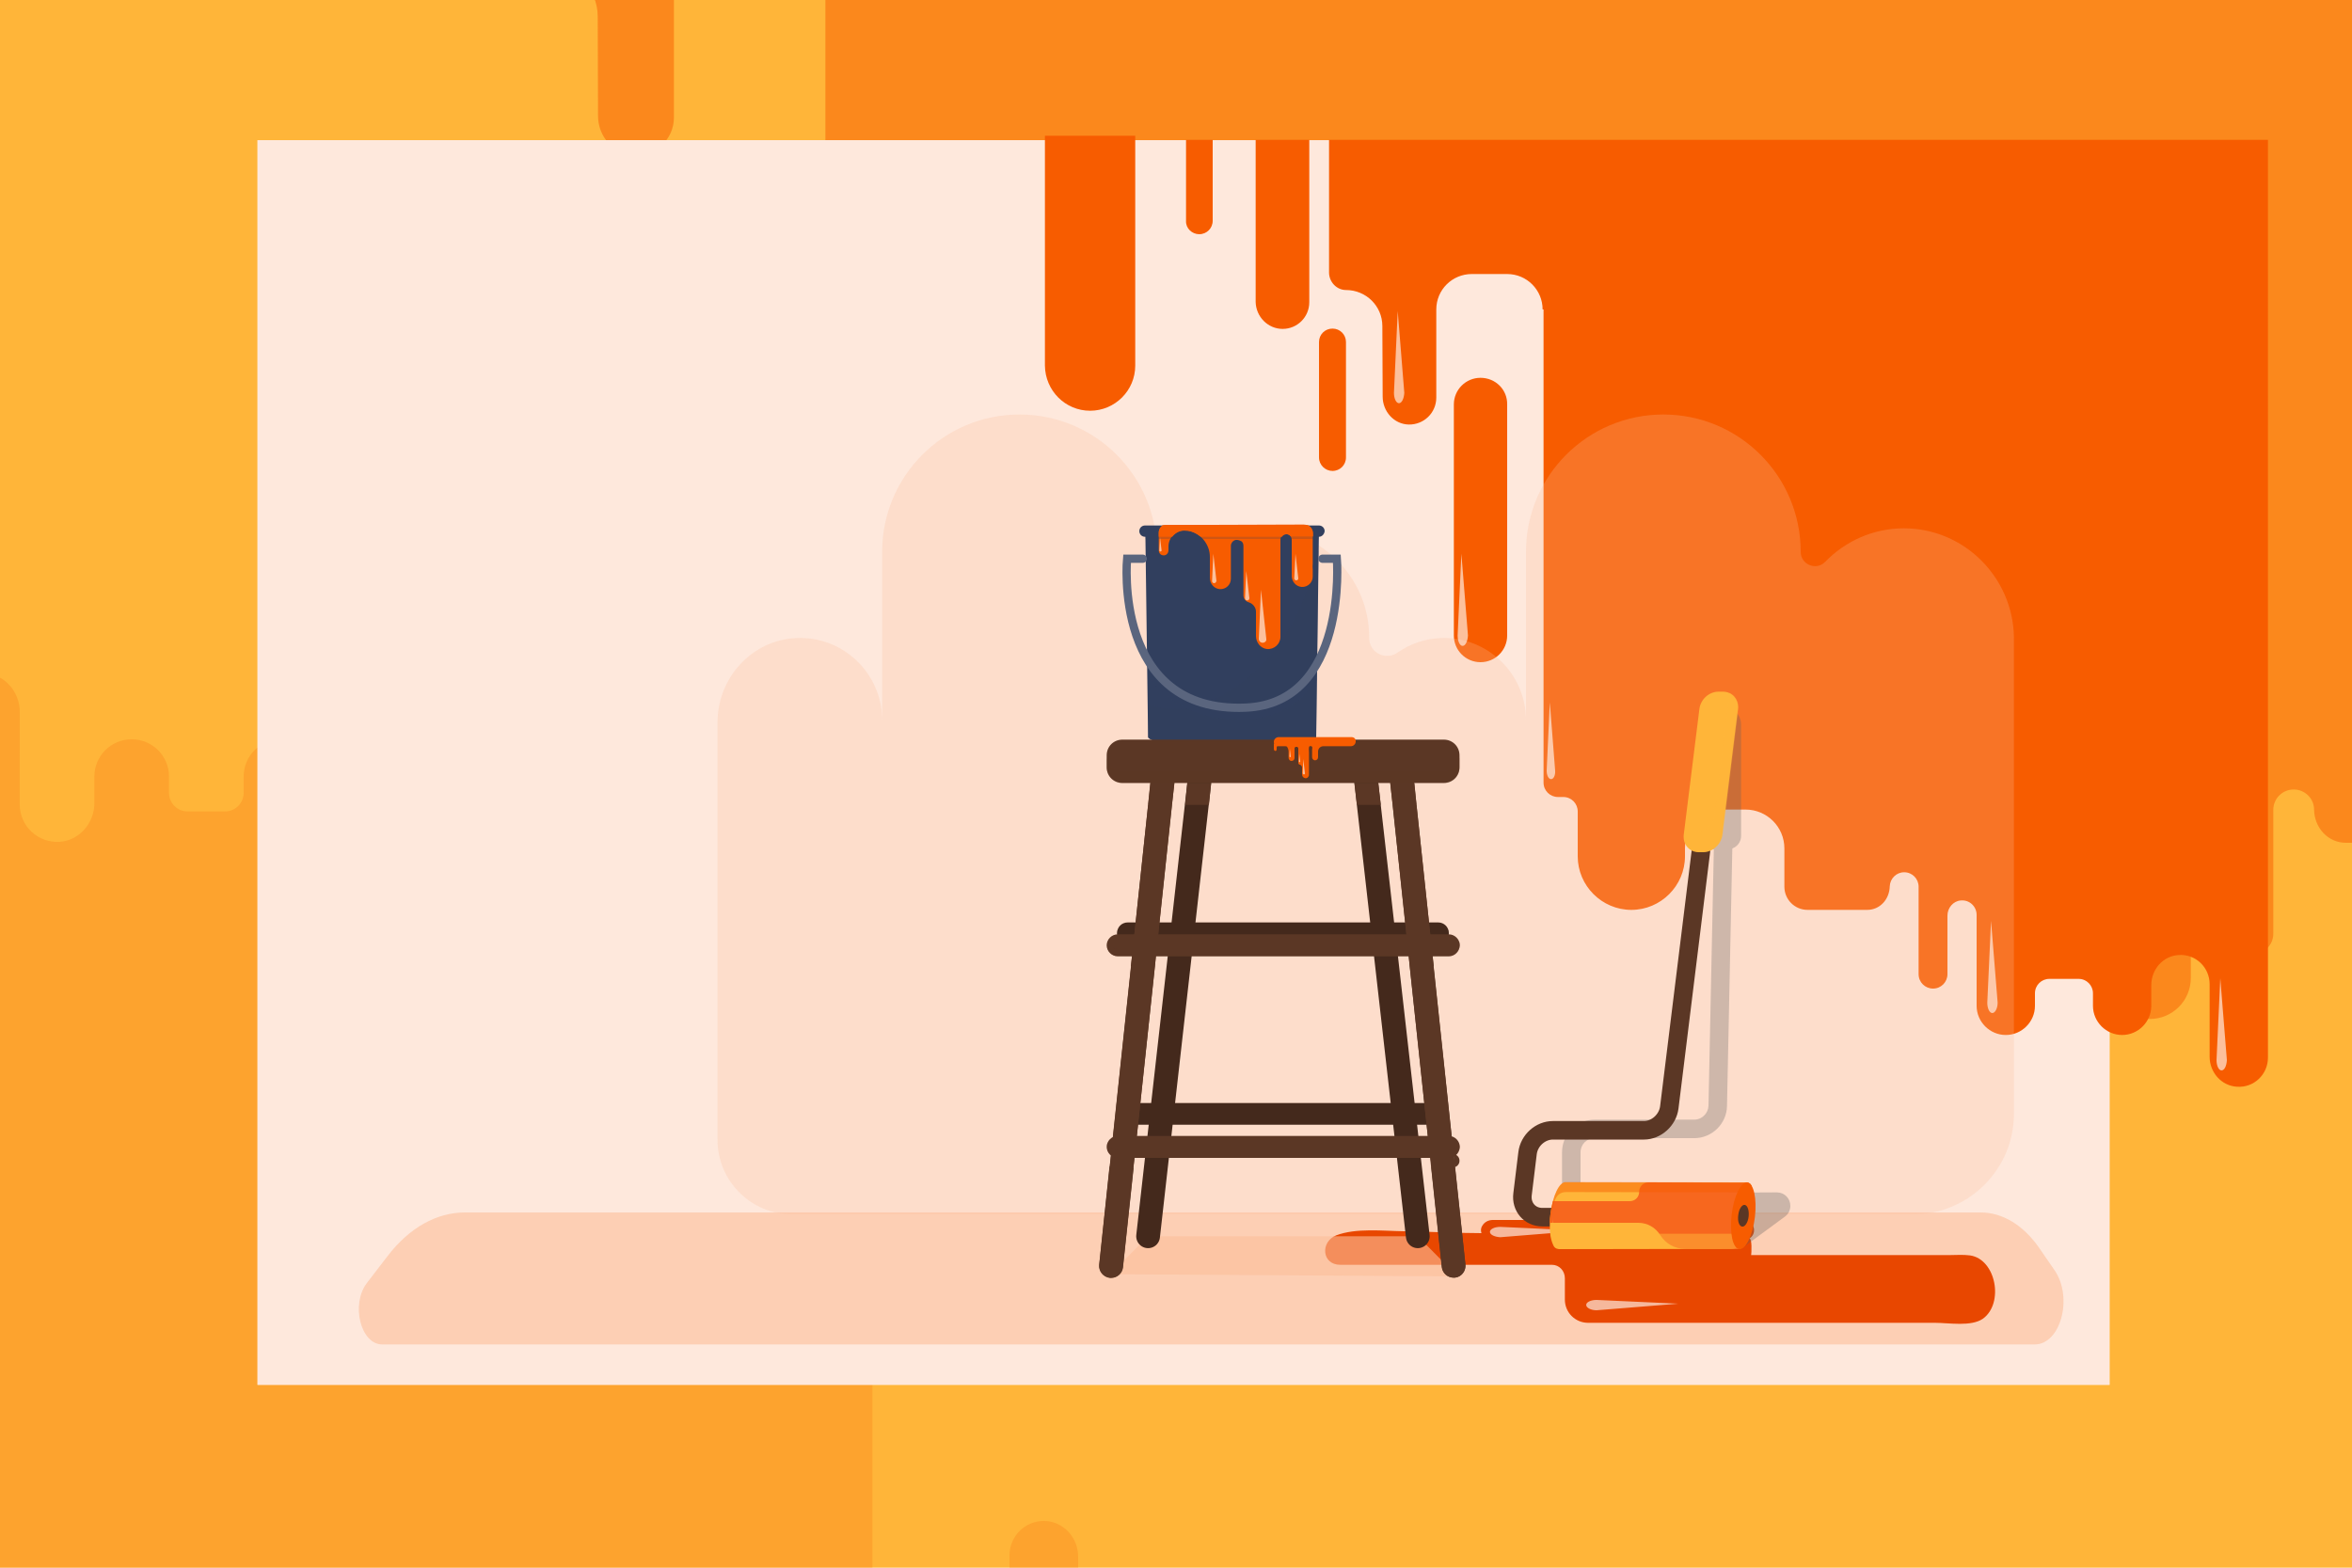 <?xml version="1.0" encoding="utf-8"?>
<!-- Generator: Adobe Illustrator 25.2.0, SVG Export Plug-In . SVG Version: 6.00 Build 0)  -->
<svg version="1.1" xmlns="http://www.w3.org/2000/svg" xmlns:xlink="http://www.w3.org/1999/xlink" x="0px" y="0px"
	 viewBox="0 0 750 500" style="enable-background:new 0 0 750 500;" xml:space="preserve">
<style type="text/css">
	.st0{clip-path:url(#SVGID_2_);fill:#FFB539;}
	.st1{opacity:0.51;clip-path:url(#SVGID_2_);fill:#F75C00;}
	.st2{opacity:0.2;clip-path:url(#SVGID_2_);fill:#F75C00;}
	.st3{opacity:0.34;clip-path:url(#SVGID_4_);fill:#FCBE99;}
	.st4{opacity:0.6;clip-path:url(#SVGID_4_);fill:#FCBE99;}
	.st5{fill:#F75C00;}
	.st6{opacity:0.25;fill:#FCBE99;}
	.st7{opacity:0.61;fill:#FFFFFF;}
	.st8{fill:#E84700;}
	.st9{opacity:0.32;fill:#606060;}
	.st10{opacity:0.3;fill:#606060;}
	.st11{opacity:0.6;fill:#FCBE99;}
	.st12{fill:#313F5E;}
	.st13{opacity:0.43;fill:#313F5E;}
	.st14{opacity:0.43;}
	.st15{fill:none;stroke:#5A657E;stroke-width:2.634;stroke-linecap:round;stroke-miterlimit:10;}
	.st16{opacity:0.21;fill:#313F5E;}
	.st17{opacity:0.61;}
	.st18{fill:#FFFFFF;}
	.st19{fill:#44291C;}
	.st20{opacity:0.3;fill:#44291C;}
	.st21{fill:none;stroke:#44291C;stroke-width:7.577;stroke-linecap:round;stroke-miterlimit:10;}
	.st22{fill:#5B3725;}
	.st23{fill:none;stroke:#5B3725;stroke-width:7.577;stroke-linecap:round;stroke-miterlimit:10;}
	.st24{opacity:0.3;fill:#5B3725;}
	.st25{opacity:0.29;fill:#5B3725;}
	.st26{fill:none;stroke:#5B3725;stroke-width:5.905;stroke-miterlimit:10;}
	.st27{fill:#FFB539;}
	.st28{fill:#F7671E;}
	.st29{opacity:0.51;fill:#FFB539;}
	.st30{opacity:0.45;fill:#F75C00;}
	.st31{opacity:0.51;}
	.st32{opacity:0.42;fill:#FFB539;}
	.st33{fill:none;}
</style>
<g id="BACKGROUND">
	<g>
		<defs>
			<rect id="SVGID_1_" width="750" height="500"/>
		</defs>
		<clipPath id="SVGID_2_">
			<use xlink:href="#SVGID_1_"  style="overflow:visible;"/>
		</clipPath>
		<rect class="st0" width="750" height="500"/>
		<path class="st1" d="M967-78.7h-24.2h-48.3H590.1h-22.4H263.3H215h-24.2h-24.2v59.8c0,4.3,3.4,7.9,7.6,7.9c9,0,16.4,7.2,16.4,16.3
			l0.1,31.7c0,6.6,5.1,12.4,11.7,12.6c6.8,0.2,12.5-5.3,12.5-12.1V-2.2c0-8.8,7.2-16,16-16h15.9c8.8,0,16,7.2,16,16h0.4v67.9v145.4
			c0,3.6,2.9,6.5,6.5,6.5h2.5c3.6,0,6.5,2.9,6.5,6.5v9.5v10.8c0,13.3,10.8,24.2,24.2,24.2h0c13.3,0,24.2-10.8,24.2-24.2V241
			c0-9.6,7.8-17.5,17.5-17.5h9.7c9.6,0,17.5,7.8,17.5,17.5v17.2c0,5.8,4.7,10.4,10.4,10.4h26.9c5.8,0,10.1-4.8,10.2-10.6
			c0.1-3.6,3-6.4,6.5-6.4h0c3.6,0,6.5,2.9,6.5,6.5v21.1v18.4c0,3.6,2.9,6.5,6.5,6.5h0.1c3.6,0,6.5-2.9,6.5-6.5v-18.4v-8.2
			c0-3.4,2.5-6.5,5.9-6.8c3.9-0.4,7.2,2.7,7.2,6.5v8.5h0.1v32.5c0,7.3,5.9,13.1,13.1,13.1h0c7.3,0,13.1-5.9,13.1-13.1v-5.7
			c0-3.6,2.9-6.5,6.5-6.5h13.2c3.6,0,6.5,2.9,6.5,6.5v5.7c0,7.3,5.9,13.1,13.1,13.1c7.3,0,13.1-5.9,13.1-13.1v-9.4
			c0-7,5.3-13.1,12.3-13.6c7.7-0.5,14,5.6,14,13.1v32.7c0,7,5.3,13.1,12.3,13.6c1,0.1,1.9,0,2.8-0.1c0.9,0.1,1.8,0.2,2.8,0.1
			c7-0.5,12.3-6.6,12.3-13.6V302c0-7.5,6.4-13.6,14-13.1c7,0.5,12.3,6.6,12.3,13.6v9.4c0,7.3,5.9,13.1,13.1,13.1
			c7.3,0,13.1-5.9,13.1-13.1v-5.7c0-3.6,2.9-6.5,6.5-6.5h13.2c3.6,0,6.5,2.9,6.5,6.5v5.7c0,7.3,5.9,13.1,13.1,13.1h0
			c7.3,0,13.1-5.9,13.1-13.1v-32.5h0.1v-8.5c0-3.8,3.3-6.9,7.2-6.5c3.4,0.3,5.9,3.4,5.9,6.8v8.2v18.4c0,3.6,2.9,6.5,6.5,6.5h0.1
			c3.6,0,6.5-2.9,6.5-6.5v-18.4v-21.1c0-3.6,2.9-6.5,6.5-6.5h0c3.6,0,6.5,2.9,6.5,6.4c0.1,5.8,4.4,10.6,10.2,10.6h26.9
			c5.8,0,10.4-4.7,10.4-10.4V241c0-9.6,7.8-17.5,17.5-17.5h9.7c9.6,0,17.5,7.8,17.5,17.5v3.5c0,13.3,10.8,24.2,24.2,24.2h0
			c13.3,0,24.2-10.8,24.2-24.2v-10.8v-9.5c0-3.6,2.9-6.5,6.5-6.5h2.5c3.6,0,6.5-2.9,6.5-6.5V65.8V-2.2h0.4c0-8.8,7.2-16,16-16h15.9
			c8.8,0,16,7.2,16,16v39.7c0,6.8,5.6,12.3,12.5,12.1c6.6-0.2,11.7-5.9,11.7-12.6l0.1-31.7c0-9,7.4-16.3,16.4-16.3
			c4.3,0,7.6-3.6,7.6-7.9v-59.8H967z"/>
		<path class="st2" d="M358.7,540c-8.2,0-14.8-6.6-14.8-14.7l-0.1-28.8c0-6-4.6-11.2-10.6-11.4c-6.2-0.2-11.3,4.8-11.3,11v36
			c0,8-6.5,14.5-14.5,14.5h-14.4c-8,0-14.5-6.5-14.5-14.5h-0.3v-61.5V338.8c0-3.3-2.7-5.9-5.9-5.9h-2.2c-3.3,0-5.9-2.7-5.9-5.9v-8.6
			v-9.8c0-12.1-9.8-21.9-21.9-21.9h0c-12.1,0-21.9,9.8-21.9,21.9v3.2c0,8.7-7.1,15.8-15.8,15.8h-8.8c-8.7,0-15.8-7.1-15.8-15.8
			v-15.6c0-5.2-4.2-9.5-9.5-9.5h-24.4c-5.2,0-9.1,4.3-9.2,9.6c-0.1,3.2-2.7,5.8-5.9,5.8h0c-3.3,0-5.9-2.7-5.9-5.9v-19.1v-16.6
			c0-3.3-2.7-5.9-5.9-5.9h0c-3.3,0-5.9,2.7-5.9,5.9v16.6v7.4c0,3.1-2.3,5.9-5.3,6.2c-3.5,0.3-6.5-2.4-6.5-5.9v-7.7h0v-29.4
			c0-6.6-5.3-11.9-11.9-11.9h0c-6.6,0-11.9,5.3-11.9,11.9v5.2c0,3.3-2.7,5.9-5.9,5.9h-12c-3.3,0-5.9-2.7-5.9-5.9v-5.2
			c0-6.6-5.3-11.9-11.9-11.9l0,0c-6.6,0-11.9,5.3-11.9,11.9v8.5c0,6.3-4.8,11.9-11.1,12.3c-6.9,0.4-12.7-5-12.7-11.9V227
			c0-6.3-4.8-11.9-11.1-12.3c-6.9-0.4-12.7,5-12.7,11.9v374.8h296.1h43.8h21.9h21.9v-54.2C365.6,543.3,362.5,539.9,358.7,540z"/>
	</g>
</g>
<g id="OBJECTS">
	<g>
		<g>
			<defs>
				<rect id="SVGID_3_" x="82.1" y="44.7" width="590.6" height="397"/>
			</defs>
			<use xlink:href="#SVGID_3_"  style="overflow:visible;fill:#FFFFFF;"/>
			<clipPath id="SVGID_4_">
				<use xlink:href="#SVGID_3_"  style="overflow:visible;"/>
			</clipPath>
			<rect x="82.1" y="44.7" class="st3" width="590.6" height="397"/>
			<path class="st4" d="M648.8,428.8H121.9c-6.9,0-10.1-12.8-4.9-19.6l6.6-8.6c6.9-9,15.6-13.9,24.7-13.9h483.3
				c6.9,0,13.5,4,18.5,11.1l5.1,7.4C661.1,413.9,657.1,428.8,648.8,428.8z"/>
		</g>
		<g>
			<g>
				<path class="st5" d="M409,104.9c4.7,0,8.5-3.8,8.5-8.5V44.6h-17.1v51.7C400.5,101,404.3,104.9,409,104.9z"/>
				<path class="st5" d="M347.6,131c7.9,0,14.4-6.4,14.4-14.4V43.3h-28.8v73.3C333.3,124.6,339.7,131,347.6,131z"/>
				<path class="st5" d="M382.4,74.7c2.4,0,4.3-1.9,4.3-4.3V44.6h-8.5v25.9C378.1,72.8,380.1,74.7,382.4,74.7z"/>
				<path class="st5" d="M472.1,120.5c-4.7,0-8.5,3.8-8.5,8.5v73.7c0,4.7,3.8,8.5,8.5,8.5c4.7,0,8.5-3.8,8.5-8.5v-73.7
					C480.7,124.3,476.9,120.5,472.1,120.5z"/>
				<path class="st5" d="M424.9,150.2c2.4,0,4.3-1.9,4.3-4.3v-36.8c0-2.4-1.9-4.3-4.3-4.3c-2.4,0-4.3,1.9-4.3,4.3v36.8
					C420.6,148.3,422.6,150.2,424.9,150.2z"/>
				<path class="st5" d="M429.2,92.5c6.4,0,11.6,5.1,11.6,11.5l0.1,22.5c0,4.7,3.6,8.8,8.3,8.9c4.8,0.1,8.8-3.7,8.8-8.6V98.7
					c0-6.3,5.1-11.3,11.3-11.3h11.3c6.3,0,11.3,5.1,11.3,11.3h0.3v48.1v102.8c0,2.6,2.1,4.6,4.6,4.6h1.7c2.6,0,4.6,2.1,4.6,4.6v6.7
					v7.6c0,9.4,7.7,17.1,17.1,17.1h0c9.4,0,17.1-7.7,17.1-17.1v-2.5c0-6.8,5.5-12.4,12.4-12.4h6.9c6.8,0,12.4,5.5,12.4,12.4v12.2
					c0,4.1,3.3,7.4,7.4,7.4h19c4.1,0,7.1-3.4,7.2-7.5c0.1-2.5,2.1-4.5,4.6-4.5h0c2.6,0,4.6,2.1,4.6,4.6v14.9v13
					c0,2.6,2.1,4.6,4.6,4.6h0c2.6,0,4.6-2.1,4.6-4.6v-13V292c0-2.4,1.8-4.6,4.2-4.8c2.8-0.3,5.1,1.9,5.1,4.6v6h0v23
					c0,5.1,4.2,9.3,9.3,9.3h0c5.1,0,9.3-4.2,9.3-9.3v-4c0-2.6,2.1-4.6,4.6-4.6h9.3c2.6,0,4.6,2.1,4.6,4.6v4c0,5.1,4.2,9.3,9.3,9.3
					l0,0c5.1,0,9.3-4.2,9.3-9.3v-6.6c0-5,3.7-9.3,8.7-9.6c5.4-0.4,9.9,3.9,9.9,9.3v23.1c0,5,3.7,9.3,8.7,9.6
					c5.4,0.4,9.9-3.9,9.9-9.3V44.6H492.2H458h-17.1h-17.1v42.3C423.8,89.9,426.2,92.5,429.2,92.5z"/>
				<path class="st6" d="M607.1,168.5L607.1,168.5c-9.8,0-18.7,4.1-25.1,10.7c-2.8,2.9-7.8,0.9-7.8-3.2v0
					c0-24.2-19.6-43.8-43.8-43.8l0,0c-24.2,0-43.8,19.6-43.8,43.8v53.7c0-14.8-12.3-26.8-27.2-26.2c-5.1,0.2-9.8,1.9-13.7,4.6
					c-3.8,2.7-9.1,0.1-9.1-4.6v-0.2c0-19.2-15.6-34.8-34.8-34.8l0,0c-9.8,0-18.7,4.1-25.1,10.7c-2.8,2.9-7.8,0.9-7.8-3.2v0
					c0-24.2-19.6-43.8-43.8-43.8h0c-24.2,0-43.8,19.6-43.8,43.8v53.7c0-14.8-12.3-26.8-27.2-26.2c-14.2,0.5-25.3,12.6-25.3,26.9
					v133.1c0,13.2,10.7,23.8,23.8,23.8h28.7H367h2h65.3h2.5h50h85.6h2h35.7c17.7,0,32.1-14.4,32.1-32.1V203.3
					C641.9,184.1,626.3,168.5,607.1,168.5z"/>
				<path class="st7" d="M708.4,341.4L708.4,341.4c-0.9,0-1.6-1.5-1.6-3.3L708,312l2.1,26.1C710,340,709.3,341.4,708.4,341.4z"/>
				<path class="st7" d="M466.4,206L466.4,206c-0.9,0-1.6-1.5-1.6-3.3l1.2-26.1l2.1,26.1C468,204.5,467.3,206,466.4,206z"/>
				<path class="st7" d="M635.3,323.1L635.3,323.1c-0.9,0-1.6-1.5-1.6-3.3l1.2-26.1l2.1,26.1C637,321.6,636.2,323.1,635.3,323.1z"/>
				<path class="st7" d="M494.6,248.5L494.6,248.5c-0.8,0-1.4-1.2-1.4-2.7l1-21.8l1.7,21.8C496,247.3,495.4,248.5,494.6,248.5z"/>
				<path class="st7" d="M446.1,128.6L446.1,128.6c-0.9,0-1.6-1.5-1.6-3.3l1.2-26.1l2.1,26.1C447.7,127.1,447,128.6,446.1,128.6z"/>
			</g>
		</g>
		<path class="st8" d="M628.2,400.4c-2.2-0.3-4.5-0.1-6.7-0.1c-7,0-14,0-21,0c-14,0-28,0-42.1,0c0.1-0.3,0.4-5.9-0.7-5.2
			c1.1-0.6,1.8-1.8,1.6-3.2c-0.2-1.6-1.7-2.8-3.3-2.8H476c-1.3,0-2.6,0.6-3.3,1.8c-0.6,0.9-0.5,1.7-0.3,2.4
			c-8.2,0-16.5-0.5-24.7-0.6c-6.7-0.1-15.3-1.1-21.6,1.3c-5.1,2-4.7,9.4,1.3,9.4h67.5c2.3,0,4.1,1.9,4.1,4.3c0,0,0,0,0,0v6.8
			c0,4.1,3.3,7.4,7.4,7.4c20.3,0,40.7,0,61,0c11.9,0,23.8,0,35.7,0c4.6,0,9.3,0,13.9,0c4.5,0,11.5,1.3,15.3-1.3
			C639.1,415.7,636.5,401.6,628.2,400.4z"/>
		<path class="st7" d="M505.8,416.2L505.8,416.2c0-0.9,1.5-1.6,3.3-1.6l26.1,1.2l-26.1,2.1C507.3,417.9,505.8,417.1,505.8,416.2z"/>
		<path class="st7" d="M475.1,392.9L475.1,392.9c0-0.9,1.5-1.6,3.3-1.6l26.1,1.2l-26.1,2.1C476.6,394.5,475.1,393.8,475.1,392.9z"/>
		<path class="st9" d="M555.2,398.3l14-10.3c1.1-0.8,1.7-2.1,1.7-3.4l0,0c0-2.4-1.9-4.3-4.3-4.3l-19.1,0.1L555.2,398.3z"/>
		<path class="st10" d="M544.7,225.5v45.4h1.8l-1.7,81.8c-0.1,2.4-2.1,4.4-4.5,4.4h-31.8c-5.8,0-10.4,4.7-10.4,10.4v15.6h5.9v-15.6
			c0-2.5,2-4.5,4.5-4.5h31.8c5.6,0,10.3-4.6,10.4-10.2l1.7-82.2c1.6-0.6,2.8-2.1,2.8-4v-35.5c0-3.2-2.6-5.7-5.7-5.7H544.7z"/>
		<g>
			<polygon class="st11" points="464.8,407.1 354,406.4 366.1,394.3 452.1,394.3 			"/>
			<g>
				<g>
					<path class="st12" d="M365.2,167.7l0.9,67.4c0,1.4,12,4.2,26.8,4.2c14.8,0,26.8-2.9,26.8-4.2l0.9-67.4H365.2z"/>
					<path class="st12" d="M420.6,171.2h-55.5c-1,0-1.8-0.8-1.8-1.8l0,0c0-1,0.8-1.8,1.8-1.8h55.5c1,0,1.8,0.8,1.8,1.8l0,0
						C422.3,170.4,421.5,171.2,420.6,171.2z"/>
					<path class="st13" d="M384.5,224.2c-6.8,2.8-13.4,2.1-18.4,0.5v10.3c0,1.4,12,4.2,26.8,4.2c14.8,0,26.8-2.9,26.8-4.2l0.7-59.5
						C416.6,193.6,406.7,215.1,384.5,224.2z"/>
					<path class="st5" d="M385.8,167.4L385.8,167.4l-13.2,0h-0.7l0,0c-1.3,0-2.4,1.1-2.4,2.4v5.7c0,0.8,0.5,1.5,1.3,1.6
						c1,0.2,1.8-0.6,1.8-1.6v-1.2c0-3.1,2.7-5.5,5.7-5.1c0.1,0,0.2,0,0.3,0c4.1,0.6,7.2,4.3,7.2,8.4c0,2.4,0,5.1,0,6.8
						c0,1.8,1.4,3.4,3.2,3.5c1.9,0.1,3.5-1.4,3.5-3.3l0-10.5c0-0.8,0.5-1.5,1.2-1.8c0.2-0.1,0.5-0.1,0.7-0.1c0.5,0,1,0.2,1.4,0.4
						c0.5,0.3,0.7,0.9,0.7,1.5v15.8c0,1,0.7,1.9,1.7,2.2l0,0c1.3,0.4,2.3,1.6,2.3,3c0,2.3,0,5.6,0,7.8c0,2,1.5,3.9,3.5,4.1
						c2.3,0.2,4.3-1.6,4.3-3.9v-31c0-1,0.8-1.7,1.7-1.7l0,0c0.1,0,0.3,0,0.4,0c0.9,0.1,1.5,0.9,1.5,1.8c0,2.4,0,8.5,0,11.5
						c0,1.8,1.4,3.4,3.2,3.5c1.9,0.1,3.5-1.4,3.5-3.3v-13.7c0-1.6-1.3-2.9-2.9-2.9L385.8,167.4z"/>
					<path class="st7" d="M402.6,205L402.6,205c-0.7,0-1.2-0.6-1.2-1.2l0.7-15.7l1.7,15.7C403.9,204.5,403.3,205,402.6,205z"/>
					<path class="st7" d="M413.3,185.1L413.3,185.1c-0.3,0-0.6-0.3-0.6-0.6l0.4-7.9l0.9,7.9C414,184.9,413.7,185.1,413.3,185.1z"/>
					<path class="st7" d="M397.7,191.5L397.7,191.5c-0.4,0-0.7-0.3-0.7-0.7l0.4-8.7l1,8.7C398.4,191.2,398.1,191.5,397.7,191.5z"/>
					<path class="st7" d="M387.2,186L387.2,186c-0.4,0-0.7-0.3-0.7-0.7l0.4-8.7l1,8.7C387.8,185.7,387.5,186,387.2,186z"/>
					<path class="st7" d="M370,175.9L370,175.9c-0.2,0-0.3-0.2-0.3-0.3l0.2-4.3l0.5,4.3C370.4,175.8,370.2,175.9,370,175.9z"/>
					<g class="st14">
						<path class="st12" d="M419.7,211.8c-1.2,2.5-2.7,4.8-4.5,6.8c-4.6,5.1-10.7,7.9-18.1,8.2c-11,0.4-19.7-2.6-25.8-9.1
							c-2.1-2.2-3.7-4.6-5.1-7.2v5.1c0.9,1.4,2,2.7,3.2,3.9c6.3,6.6,14.9,10,25.7,10c0.7,0,1.4,0,2.2,0c8.2-0.3,14.9-3.4,20-9.1
							c0.9-1,1.8-2.2,2.5-3.3V211.8z"/>
						<path class="st12" d="M418.5,180.7c0,0.7,0.5,1.2,1.2,1.3v-2.6C419,179.4,418.5,180,418.5,180.7z"/>
						<path class="st12" d="M366.1,181.7c0.3-0.2,0.5-0.6,0.5-1c0-0.4-0.2-0.8-0.5-1V181.7z"/>
					</g>
					<path class="st15" d="M364.4,178.2h-5c0,0-4.7,49.2,37.7,47.5c32.9-1.3,29.2-47.5,29.2-47.5h-4.6"/>
					<polygon class="st16" points="420.5,171.9 420.6,171 365.2,171 365.3,171.9 					"/>
					<g class="st17">
						<path class="st18" d="M371.6,168l13.1,0.3l-13.1,0.7c-0.3,0-0.5-0.2-0.5-0.4C371.1,168.2,371.3,168,371.6,168
							C371.6,168,371.6,168,371.6,168z"/>
					</g>
					<path class="st5" d="M369.5,169.8v1.4h4.3c1.1-1.4,2.8-2.2,4.6-1.9c0.1,0,0.2,0,0.3,0c1.6,0.2,3,0.9,4.2,1.9h25.9
						c0.3-0.5,0.8-0.8,1.4-0.8c0.1,0,0.3,0,0.4,0c0.5,0.1,0.9,0.4,1.1,0.7h7v-1c0-1.1-0.6-2.1-1.6-2.6h-46.4
						C370,168.1,369.5,168.9,369.5,169.8z"/>
				</g>
				<g>
					<g>
						<path class="st19" d="M458.6,301.2h-99c-1.9,0-3.4-1.5-3.4-3.4v-0.2c0-1.9,1.5-3.4,3.4-3.4h99c1.9,0,3.4,1.5,3.4,3.4v0.2
							C462,299.7,460.5,301.2,458.6,301.2z"/>
						<path class="st20" d="M458.7,298.8h-99.2c-1.4,0-2.6-1-3.1-2.3c-0.1,0.4-0.2,0.8-0.2,1.2c0,1.9,1.5,3.5,3.3,3.5h99.2
							c1.8,0,3.3-1.6,3.3-3.5c0-0.4-0.1-0.8-0.2-1.2C461.3,297.9,460.1,298.8,458.7,298.8z"/>
					</g>
					<g>
						<path class="st19" d="M456.6,358.7h-96.9c-1.8,0-3.3-1.5-3.3-3.3v-0.3c0-1.8,1.5-3.3,3.3-3.3h96.9c1.8,0,3.3,1.5,3.3,3.3v0.3
							C460,357.2,458.5,358.7,456.6,358.7z"/>
						<path class="st20" d="M456.8,356.3h-97.2c-1.4,0-2.5-1-3-2.3c-0.1,0.4-0.2,0.8-0.2,1.2c0,1.9,1.4,3.5,3.2,3.5h97.2
							c1.8,0,3.2-1.6,3.2-3.5c0-0.4-0.1-0.8-0.2-1.2C459.3,355.4,458.2,356.3,456.8,356.3z"/>
					</g>
					<line class="st21" x1="434.9" y1="242.8" x2="452.1" y2="394.3"/>
					<line class="st21" x1="366.1" y1="394.3" x2="383.2" y2="242.8"/>
					<path class="st22" d="M460.4,249.7H357.9c-2.8,0-5-2.2-5-5v-3.8c0-2.8,2.2-5,5-5h102.5c2.8,0,5,2.2,5,5v3.8
						C465.4,247.5,463.2,249.7,460.4,249.7z"/>
					<line class="st23" x1="463.5" y1="403.7" x2="446.4" y2="242.8"/>
					<line class="st23" x1="354.3" y1="403.7" x2="371.4" y2="242.8"/>
					<g>
						<path class="st22" d="M465.4,370.2c0-1.1-0.8-2-1.9-2.1l0.4,4.2C464.8,371.9,465.4,371.2,465.4,370.2z"/>
						<path class="st22" d="M455.9,368.1h7.3c0.1,0,0.2,0,0.3,0l-6.4-60h-7.6L455.9,368.1z"/>
						<polygon class="st22" points="449.1,303.8 456.7,303.8 451.7,256.7 444.1,256.7 						"/>
						<path class="st22" d="M467.3,403.3l-3.3-31.1c-0.2,0.1-0.5,0.1-0.7,0.1h-6.9l3.4,31.8c0.2,1.9,1.8,3.4,3.8,3.4
							c0.1,0,0.3,0,0.4,0C466,407.3,467.5,405.4,467.3,403.3z"/>
						<polygon class="st22" points="451.7,256.7 451,249.7 443.3,249.7 444.1,256.7 						"/>
						<polygon class="st22" points="440.3,256.7 439.5,249.7 431.9,249.7 432.7,256.7 						"/>
						<polygon class="st22" points="449.5,308.1 457.2,308.1 456.7,303.8 449.1,303.8 						"/>
						<path class="st22" d="M464,372.2l-0.4-4.2c-0.1,0-0.2,0-0.3,0h-7.3l0.5,4.3h6.9C463.5,372.4,463.8,372.3,464,372.2z"/>
						<path class="st22" d="M375.2,243.2c0.2-2.1-1.3-3.9-3.4-4.2c-2.1-0.2-3.9,1.3-4.2,3.4l-0.8,7.3h7.6L375.2,243.2z"/>
						<path class="st22" d="M361.9,368.1l6.4-60h-7.6l-6.4,60.2c0.3-0.1,0.5-0.2,0.8-0.2H361.9z"/>
						<polygon class="st22" points="373.7,256.7 366.1,256.7 361.1,303.8 368.7,303.8 						"/>
						<path class="st22" d="M353.8,372l-3.3,31.4c-0.2,2.1,1.3,3.9,3.4,4.2c0.1,0,0.3,0,0.4,0c1.9,0,3.6-1.4,3.8-3.4l3.4-31.8h-6.3
							C354.6,372.4,354.2,372.2,353.8,372z"/>
						<polygon class="st22" points="374.5,249.7 366.8,249.7 366.1,256.7 373.7,256.7 						"/>
						<polygon class="st22" points="386.2,249.7 378.6,249.7 377.9,256.7 385.5,256.7 						"/>
						<polygon class="st22" points="368.7,303.8 361.1,303.8 360.6,308.1 368.3,308.1 						"/>
						<path class="st22" d="M355.1,368.1c-0.3,0-0.6,0.1-0.8,0.2l-0.4,3.7c0.4,0.3,0.8,0.4,1.2,0.4h6.3l0.5-4.3H355.1z"/>
					</g>
					<g>
						<path class="st22" d="M462,305H356.4c-1.9,0-3.5-1.6-3.5-3.5l0,0c0-1.9,1.6-3.5,3.5-3.5H462c1.9,0,3.5,1.6,3.5,3.5l0,0
							C465.4,303.4,463.9,305,462,305z"/>
						<path class="st24" d="M462,302.6H356.4c-1.5,0-2.8-1-3.2-2.3c-0.1,0.4-0.2,0.8-0.2,1.2c0,1.9,1.6,3.5,3.5,3.5H462
							c1.9,0,3.5-1.6,3.5-3.5c0-0.4-0.1-0.8-0.2-1.2C464.7,301.7,463.5,302.6,462,302.6z"/>
					</g>
					<path class="st25" d="M460.4,246H357.9c-2.8,0-5-2.2-5-5v3.8c0,2.8,2.2,5,5,5h102.5c2.8,0,5-2.2,5-5v-3.8
						C465.4,243.7,463.2,246,460.4,246z"/>
					<g>
						<path class="st22" d="M462,369.3H356.4c-1.9,0-3.5-1.6-3.5-3.5l0,0c0-1.9,1.6-3.5,3.5-3.5H462c1.9,0,3.5,1.6,3.5,3.5l0,0
							C465.4,367.7,463.9,369.3,462,369.3z"/>
						<path class="st24" d="M465.2,364.5c-0.5,1.3-1.8,2.2-3.2,2.2H356.4c-1.5,0-2.7-0.9-3.2-2.2c-0.2,0.4-0.2,0.8-0.2,1.3
							c0,1.9,1.6,3.5,3.5,3.5H462c1.9,0,3.5-1.6,3.5-3.5C465.4,365.4,465.3,364.9,465.2,364.5z"/>
					</g>
				</g>
			</g>
		</g>
		<g>
			<path class="st5" d="M431,235.1h-23.3c-0.8,0-1.5,0.7-1.5,1.5c0,0.2,0,0.3,0.1,0.5c-0.1,0.1-0.1,0.2-0.1,0.3v1.6
				c0,0.2,0.2,0.4,0.4,0.5c0.6,0.1,0.5-0.7,0.5-1.1c0-0.2,0.1-0.3,0.2-0.4c0.1,0,0.2,0,0.3,0c0.7,0,1.4,0,2.2,0
				c0.5,0,0.6,0.1,0.8,0.5c0.2,0.4,0.3,0.8,0.3,1.2c0,0.7,0,1.5,0,2c0,0.5,0.4,1,0.9,1c0.6,0,1-0.4,1-1v-3c0-0.2,0.1-0.4,0.4-0.5
				c0.1,0,0.1,0,0.2,0c0.2,0,0.3,0,0.4,0.1c0.1,0.1,0.2,0.3,0.2,0.4v4.6c0,0.3,0.2,0.6,0.5,0.6c0.4,0.1,0.7,0.5,0.7,0.9
				c0,0.7,0,1.6,0,2.2c0,0.6,0.4,1.1,1,1.2c0.7,0.1,1.2-0.5,1.2-1.1c0-1.6,0-3.2,0-4.9c0-0.7,0-1.5,0-2.2c0-0.4-0.2-1.8,0.2-2
				c0.2,0,0.4-0.1,0.5,0c0.1,0,0.2,0,0.2,0.1c0.3,0.2,0.1,0.7,0.1,1c0,0.8,0,1.6,0,2.4c0,0.5,0.4,1,0.9,1c0.6,0,1-0.4,1-1v-1.8
				c0-0.9,0.7-1.7,1.7-1.7h8.8c0.8,0,1.5-0.7,1.5-1.5C432.4,235.7,431.8,235.1,431,235.1z"/>
			<path class="st7" d="M415.8,247L415.8,247c-0.2,0-0.4-0.2-0.4-0.4l0.2-4.5l0.5,4.5C416.2,246.8,416,247,415.8,247z"/>
			<path class="st7" d="M414.4,243.1L414.4,243.1c-0.1,0-0.2-0.1-0.2-0.2l0.1-2.5l0.3,2.5C414.6,243,414.5,243.1,414.4,243.1z"/>
			<path class="st7" d="M411.4,241.5L411.4,241.5c-0.1,0-0.2-0.1-0.2-0.2l0.1-2.5l0.3,2.5C411.6,241.4,411.5,241.5,411.4,241.5z"/>
			<path class="st7" d="M406.4,238.6L406.4,238.6C406.4,238.6,406.3,238.5,406.4,238.6l0-1.4L406.4,238.6
				C406.5,238.5,406.5,238.6,406.4,238.6z"/>
		</g>
		<g>
			<path class="st26" d="M509,388.2l-17.2,0c-4,0-6.8-3.3-6.3-7.3l1.6-13.1c0.5-4.1,4.1-7.3,8.1-7.3l29,0c4,0,7.6-3.3,8.1-7.3
				l15.3-124"/>
			<g>
				<g>
					<path class="st27" d="M556.6,377.2c0,0-57.1-0.1-57.2-0.1c-2.1-0.3-4.3,4.3-5,10.2c-0.5,4.1-0.1,7.7,0.8,9.6
						c0.3,0.9,0.9,1.4,1.9,1.5l57.4-0.1c1.8-0.2,3.2-2.6,3.5-5.3l0.3-10.7C558.7,379.4,559.3,377.2,556.6,377.2z"/>
					<path class="st28" d="M556.6,377.2c0,0-15.9,0-30.9-0.1c-1.7,0-3,1.3-3,3l0,0c0,1.7-1.3,3-3,3h-24.5c-0.3,1.2-0.6,2.6-0.8,4.1
						c-0.1,0.9-0.2,1.9-0.2,2.8h28.2c2.9,0,5.5,1.5,7,3.9c1.7,2.7,4.6,4.4,7.8,4.4l17.3,0c1.8-0.2,3.2-2.6,3.5-5.3l0.3-10.7
						C558.7,379.4,559.3,377.2,556.6,377.2z"/>
					<path class="st29" d="M552.6,393.5l-53.1,0c-2.7,0-4.6-2.2-4.3-5l-0.6,4.8c-0.3,2.7,1.6,5,4.3,5l53.1,0c2.7,0,5.2-2.2,5.5-5
						l0.6-4.8C557.8,391.3,555.3,393.5,552.6,393.5z"/>
					<path class="st30" d="M494.4,390.4c0.7-5.9,1.1-10.2,5-10.2c0.1,0,57.2,0.1,57.2,0.1c1,0,1.6,0.3,1.8,0.9
						c0.3-2.3,0.6-4.1-1.8-4.1c0,0-57.1-0.1-57.2-0.1c-2.1-0.3-4.3,4.3-5,10.2c-0.2,1.8-0.3,3.5-0.2,5
						C494.3,391.7,494.3,391.1,494.4,390.4z"/>
				</g>
			</g>
			<g>
				<path class="st27" d="M543.1,271.8l-1.4,0c-3,0-5.1-2.5-4.8-5.5l5-40.2c0.4-3.1,3.1-5.5,6.1-5.5l1.4,0c3,0,5.1,2.5,4.8,5.5
					l-5,40.2C548.8,269.3,546.1,271.8,543.1,271.8z"/>
				<g class="st31">
					<path class="st32" d="M551.5,220.9l-4.8,39c-0.4,3.1-3.1,5.5-6.1,5.5l-1.4,0c-0.7,0-1.4-0.2-2-0.4l-0.1,1.2
						c-0.4,3.1,1.8,5.5,4.8,5.5l1.4,0c3,0,5.7-2.5,6.1-5.5l5-40.2C554.5,223.7,553.3,221.8,551.5,220.9z"/>
				</g>
			</g>
			<path class="st5" d="M559.6,388.2c-0.7,5.9-3,10.4-5,10.2c-2.1-0.3-3.1-5.2-2.4-11.1c0.7-5.9,3-10.4,5-10.2
				C559.2,377.4,560.3,382.3,559.6,388.2z"/>
			<path class="st22" d="M557.6,388c-0.2,1.9-1.2,3.4-2.1,3.2c-0.9-0.1-1.5-1.7-1.2-3.7c0.2-1.9,1.2-3.4,2.1-3.2
				C557.3,384.5,557.8,386.1,557.6,388z"/>
		</g>
	</g>
	<rect x="82.1" y="44.7" class="st33" width="590.6" height="398.3"/>
</g>
<g id="DESIGNED_BY_FREEPIK">
</g>
</svg>
